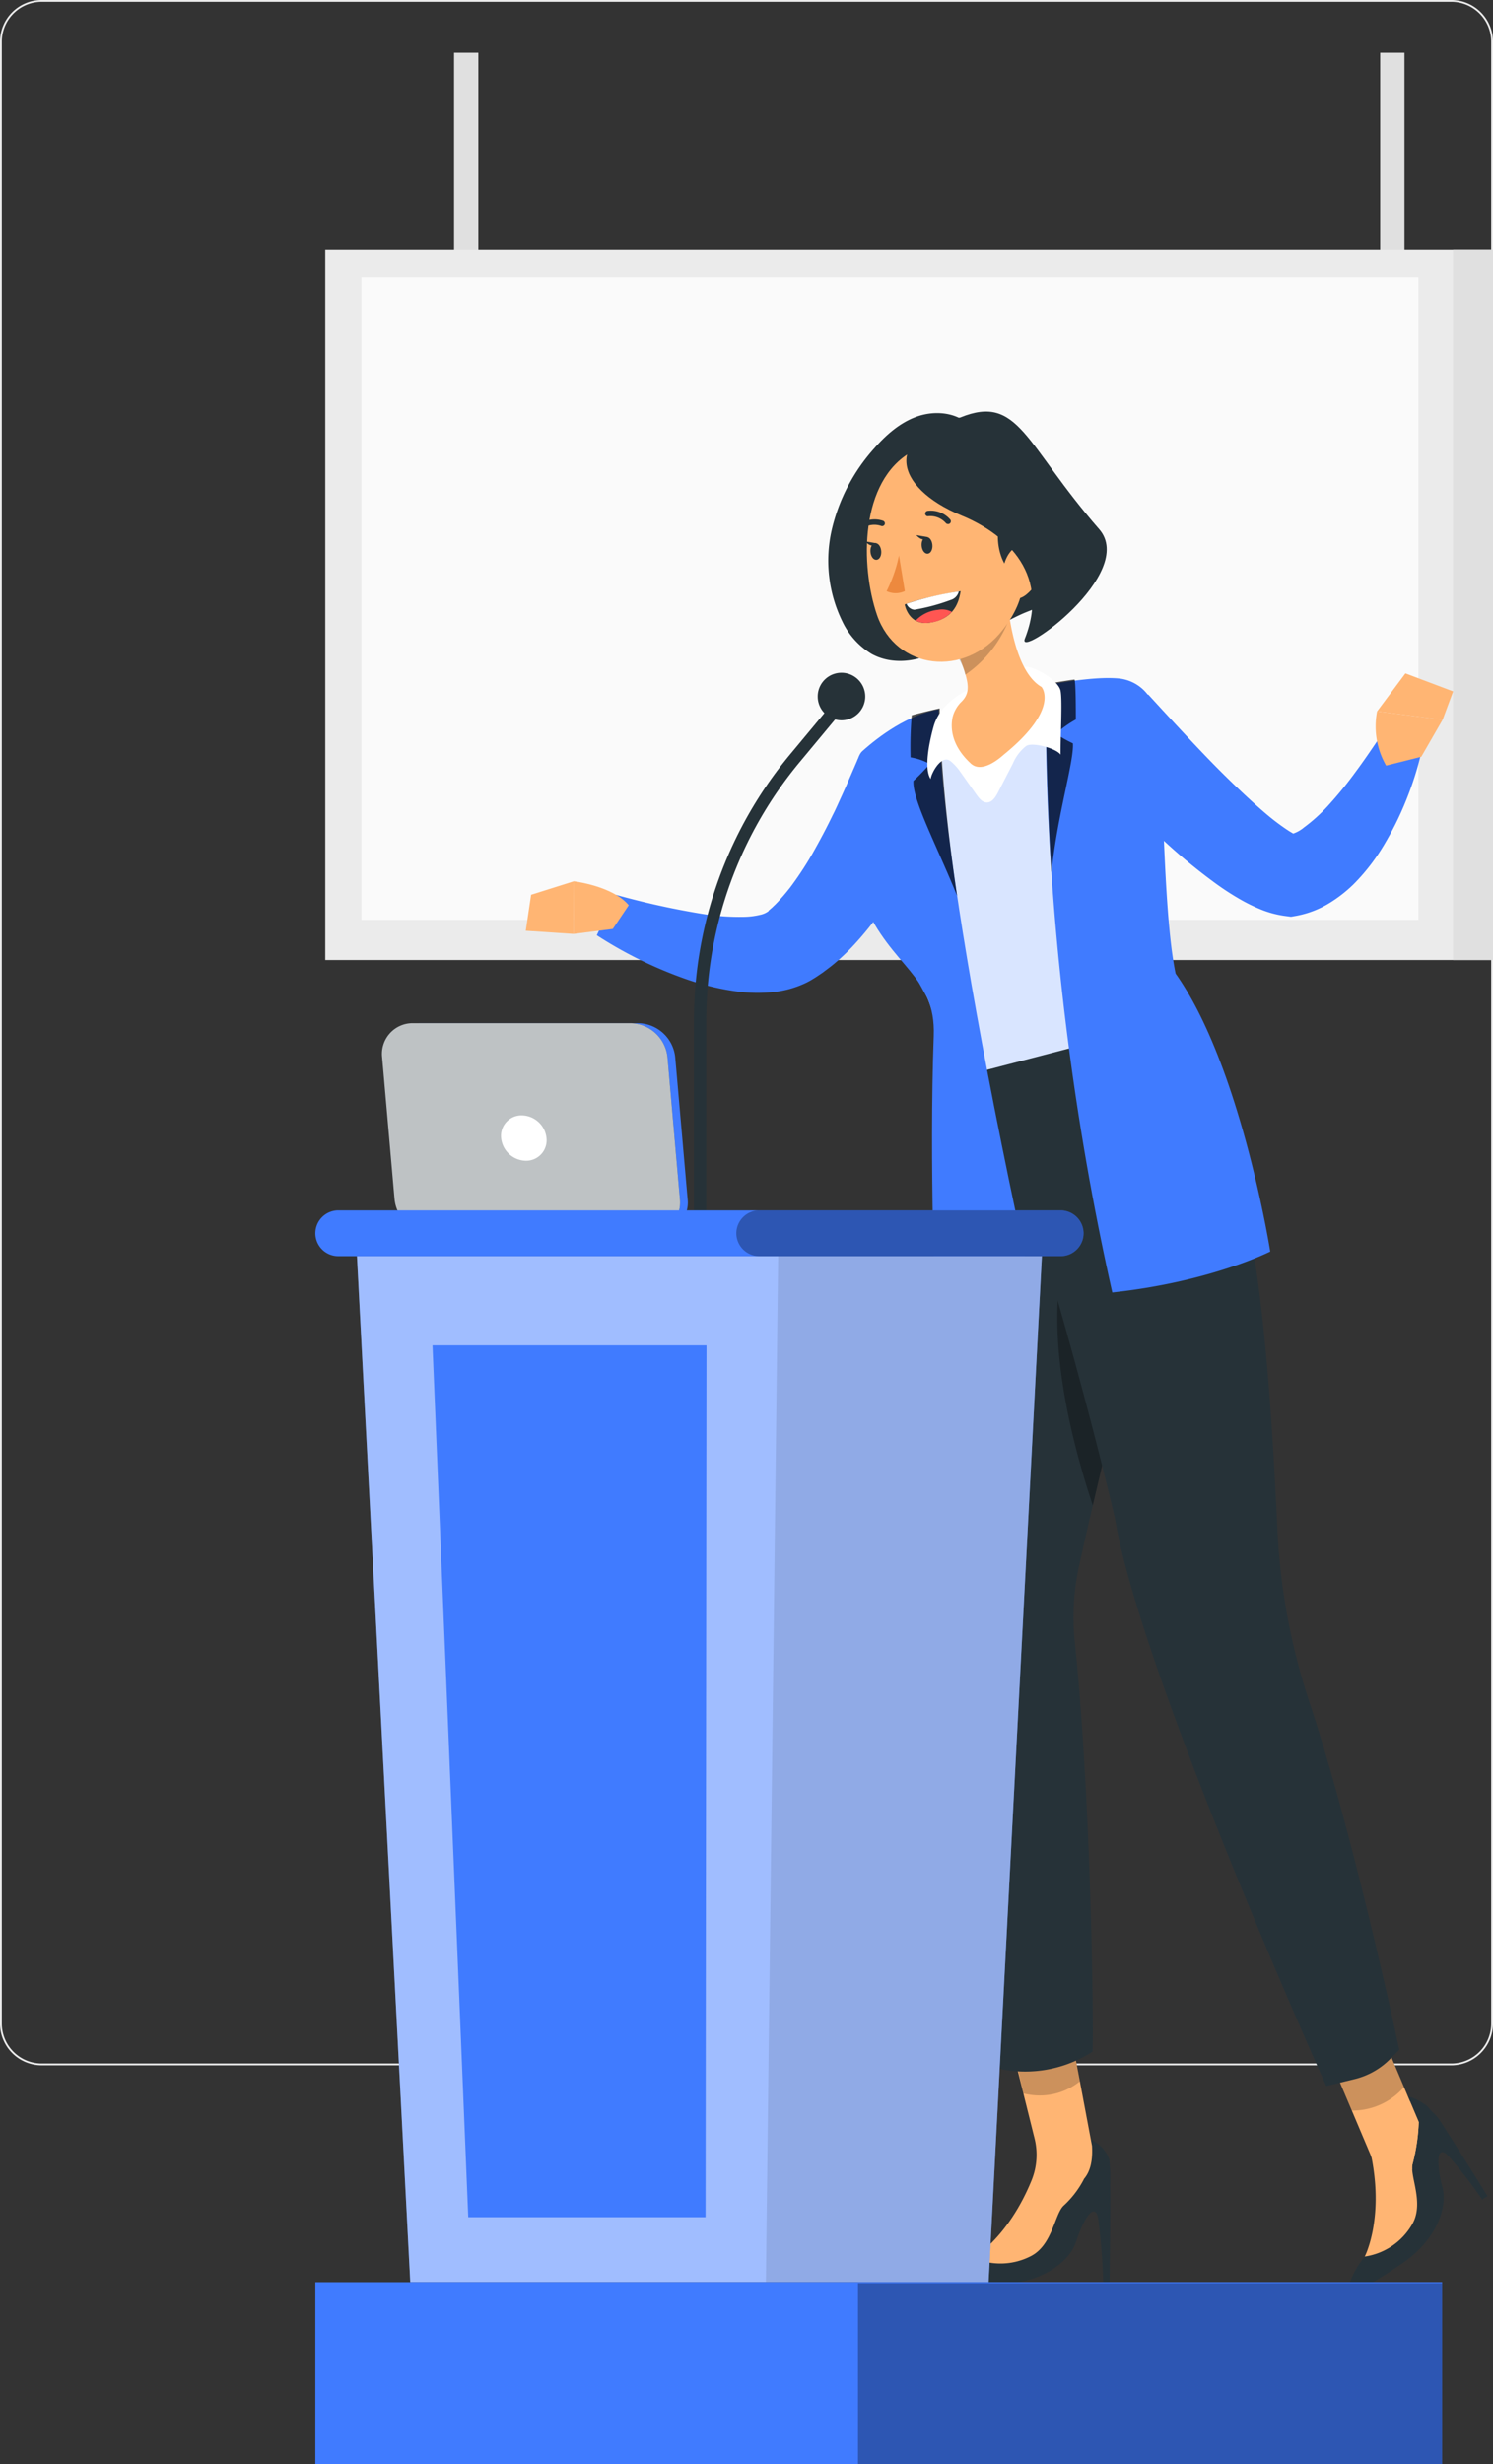 <svg xmlns="http://www.w3.org/2000/svg" width="346.838" height="572.313" viewBox="0 0 346.838 572.313">
  <rect x="0" y="0" width="346.838" height="572.313" fill="#333333" stroke="none"/>
  <g id="Grupo_88685" data-name="Grupo 88685" transform="translate(-254.505 -54.953)">
    <g id="Background_Complete" data-name="Background Complete" transform="translate(254.505 54.953)">
      <path id="Trazado_128453" data-name="Trazado 128453" d="M591.661,534.637H264.184a9.691,9.691,0,0,1-9.679-9.68V64.632a9.689,9.689,0,0,1,9.679-9.679H591.661a9.691,9.691,0,0,1,9.682,9.679V524.957A9.692,9.692,0,0,1,591.661,534.637ZM264.184,55.377a9.265,9.265,0,0,0-9.255,9.255V524.957a9.265,9.265,0,0,0,9.255,9.256H591.661a9.267,9.267,0,0,0,9.258-9.256V64.632a9.267,9.267,0,0,0-9.258-9.255Z" transform="translate(-254.505 -54.953)" fill="#ebebeb"/>
      <g id="Grupo_88661" data-name="Grupo 88661" transform="translate(75.561 12.263)">
        <rect id="Rectángulo_26086" data-name="Rectángulo 26086" width="5.642" height="49.301" transform="translate(29.921)" fill="#e0e0e0"/>
        <rect id="Rectángulo_26087" data-name="Rectángulo 26087" width="5.642" height="49.301" transform="translate(245.067)" fill="#e0e0e0"/>
        <rect id="Rectángulo_26088" data-name="Rectángulo 26088" width="271.277" height="164.891" transform="translate(0 45.82)" fill="#ebebeb"/>
        <rect id="Rectángulo_26089" data-name="Rectángulo 26089" width="245.547" height="149.252" transform="translate(8.407 52.128)" fill="#fafafa"/>
        <rect id="Rectángulo_26090" data-name="Rectángulo 26090" width="9.263" height="164.891" transform="translate(262.014 45.82)" fill="#e0e0e0"/>
      </g>
    </g>
    <g id="Character" transform="translate(376.643 150.536)">
      <g id="Grupo_88677" data-name="Grupo 88677">
        <g id="Grupo_88676" data-name="Grupo 88676">
          <g id="Grupo_88675" data-name="Grupo 88675">
            <g id="Character--inject-166" transform="translate(0 60.815)">
              <path id="Trazado_128454" data-name="Trazado 128454" d="M414.737,170.434c-.415,1.145-.729,1.976-1.116,2.947s-.758,1.832-1.158,2.732c-.773,1.818-1.645,3.592-2.518,5.351a102.171,102.171,0,0,1-5.98,10.372,76.168,76.168,0,0,1-7.64,9.9,49.734,49.734,0,0,1-4.822,4.649c-.872.744-1.83,1.431-2.79,2.161l-1.53,1.029-1,.616c-.371.229-.743.416-1.116.616a23.273,23.273,0,0,1-8.454,2.3,36.142,36.142,0,0,1-7.153-.114,60.6,60.6,0,0,1-12.233-2.863,97.226,97.226,0,0,1-20.972-10.272l4.42-9.4a186.61,186.61,0,0,0,20.3,4.464,53.494,53.494,0,0,0,9.4.658,17.48,17.48,0,0,0,3.777-.458,5,5,0,0,0,2-.872v-.086l.142-.129.687-.6c.458-.444.931-.873,1.431-1.431.929-.987,1.859-2.088,2.775-3.261a78.2,78.2,0,0,0,5.193-7.9c1.618-2.863,3.192-5.795,4.65-8.827.745-1.431,1.431-3.048,2.145-4.579l1.031-2.288,2.722-6.283Z" transform="translate(-319.753 -139.032)" fill="#407bff"/>
              <path id="Trazado_128455" data-name="Trazado 128455" d="M342.171,186.721l-9.08,1.153V175.647s9,1.045,12.787,5.561Z" transform="translate(-321.954 -127.359)" fill="#ffb573"/>
              <path id="Trazado_128456" data-name="Trazado 128456" d="M326.524,187.142l1.246-8.364,9.922-3.131-.031,12.227Z" transform="translate(-326.524 -127.358)" fill="#ffb573"/>
              <g id="Grupo_88664" data-name="Grupo 88664" transform="translate(187.187 316.859)">
                <g id="Grupo_88663" data-name="Grupo 88663" transform="translate(4.142 13.584)">
                  <path id="Trazado_128457" data-name="Trazado 128457" d="M439.522,385.159a20.328,20.328,0,0,1,3.392-5.885h0s5.7-10.956,0-29.272l8.173-7.923c2.22-.351,4.557.909,6.348,2.266,1.238,1.576,2.147,1.984,3.168,3.707,3.392,5.223,10.837,17.2,10.837,17.2l-1.238.78a107.666,107.666,0,0,0-7.886-10.175c-2.951-3-2.629,2.595-1.357,7.309s-1.442,12.363-9.328,17.688C442.49,387.092,438.4,389.144,439.522,385.159Z" transform="translate(-439.341 -342.02)" fill="#263238"/>
                  <g id="Grupo_88662" data-name="Grupo 88662" transform="translate(3.576 1.221)">
                    <path id="Trazado_128458" data-name="Trazado 128458" d="M452.473,358.5c.153,3.154,2.544,8.6-.068,12.889a15.283,15.283,0,0,1-10.956,7.394s4.46-8.53,1.56-23.132a59.4,59.4,0,0,0-1.56-6.139s7.14-5.834,10.515-6.767l2.035,4.8a44.32,44.32,0,0,1-1.408,9.633A3.6,3.6,0,0,0,452.473,358.5Z" transform="translate(-441.45 -342.74)" fill="#ffb573"/>
                  </g>
                </g>
                <path id="Trazado_128459" data-name="Trazado 128459" d="M457.166,353.615a44.32,44.32,0,0,1-1.408,9.633,3.6,3.6,0,0,0-.119,1.323l-6.852,3.307-2.612-6.156L436.9,339.793l11.973-5.783,6.258,14.805Z" transform="translate(-436.898 -334.01)" fill="#ffb573"/>
                <path id="Trazado_128460" data-name="Trazado 128460" d="M448.874,334.018,436.9,339.789l4.721,11.149h.156a15.833,15.833,0,0,0,11.955-5.452h0Z" transform="translate(-436.899 -334.004)" opacity="0.2" style="isolation: isolate"/>
              </g>
              <g id="Grupo_88667" data-name="Grupo 88667" transform="translate(96.98 309.068)">
                <g id="Grupo_88665" data-name="Grupo 88665" transform="translate(0 31.393)">
                  <path id="Trazado_128461" data-name="Trazado 128461" d="M384.689,378.555a20.454,20.454,0,0,1,6.037-3.1h0s10.7-6.156,15.772-24.659l11.363-2.866a8.182,8.182,0,0,1,4.443,4.715,44.069,44.069,0,0,1,.187,6c.1,6.258-.136,22.471-.136,22.471H420.88a145.346,145.346,0,0,0-1.187-14.873c-.865-4.121-3.612.746-5.088,5.41s-7.869,9.633-17.4,9.87C386.063,381.76,381.535,381.269,384.689,378.555Z" transform="translate(-383.709 -347.927)" fill="#263238"/>
                </g>
                <g id="Grupo_88666" data-name="Grupo 88666" transform="translate(7.023)">
                  <path id="Trazado_128462" data-name="Trazado 128462" d="M413.56,366.775a22.039,22.039,0,0,1-4.664,6.173c-2.2,1.849-2.612,9.311-7.835,11.871a15.41,15.41,0,0,1-13.211.322s8.066-4.642,13.511-18a15.762,15.762,0,0,0,.68-9.741l-5.2-20.9,13.822-2.493,4.732,25.15C415.6,362.773,414.917,365.164,413.56,366.775Z" transform="translate(-387.85 -326.219)" fill="#ffb573"/>
                  <path id="Trazado_128463" data-name="Trazado 128463" d="M392.267,331.711l4.113,18.484,1.224.217a14.824,14.824,0,0,0,11.9-3.064h0l-3.232-17.931Z" transform="translate(-384.776 -329.416)" opacity="0.2" style="isolation: isolate"/>
                </g>
              </g>
              <g id="Grupo_88669" data-name="Grupo 88669" transform="translate(76.362 2.315)">
                <path id="Trazado_128464" data-name="Trazado 128464" d="M439,164.651q-.056-.8-.188-1.591a17.338,17.338,0,0,0-19.927-14.288h-.3c-1.174.2-2.361.414-3.533.658a173.036,173.036,0,0,0-23.663,6.009c-1.316.414-2.661.914-3.977,1.43-1.789.7-3.563,1.416-5.251,2.132a17.34,17.34,0,0,0-10.014,20.473c2.408,8.944,5.634,23.273,16.384,42.211,2.473,4.358,3.256,13.388,5.432,18.8l52.1-13.2.086.1C442.747,211.046,440.315,182.977,439,164.651Z" transform="translate(-371.551 -148.538)" fill="#407bff"/>
                <g id="Grupo_88668" data-name="Grupo 88668">
                  <path id="Trazado_128465" data-name="Trazado 128465" d="M439,164.651q-.056-.8-.188-1.591a17.338,17.338,0,0,0-19.927-14.288h-.3c-1.174.2-2.361.414-3.533.658a173.036,173.036,0,0,0-23.663,6.009c-1.316.414-2.661.914-3.977,1.43-1.789.7-3.563,1.416-5.251,2.132a17.34,17.34,0,0,0-10.014,20.473c2.452,9.11,7.633,19.691,16.74,43.127,1.675,4.311,3.1,12.96,5.076,17.889l52.1-13.2.086.1C442.747,211.046,440.315,182.977,439,164.651Z" transform="translate(-371.551 -148.538)" fill="#fff" opacity="0.8"/>
                </g>
              </g>
              <path id="Trazado_128466" data-name="Trazado 128466" d="M386.771,207.23S382,271.177,381.885,322.909c-.086,41.129,16.4,114.21,16.4,114.21a28.7,28.7,0,0,0,21.3-4c.438,3.049.095-55.572-4.033-95.1a55.735,55.735,0,0,1,.987-17.766c11.96-54.393,28.186-104.753,12.085-123.927Z" transform="translate(-287.998 -112.966)" fill="#263238"/>
              <path id="Trazado_128467" data-name="Trazado 128467" d="M401.567,230.809l21.1-13.433c-1.945,20.514-8.669,46.5-15.092,74.206C400.494,270.18,396.6,247.662,401.567,230.809Z" transform="translate(-275.854 -98.319)" opacity="0.3" style="isolation: isolate"/>
              <path id="Trazado_128468" data-name="Trazado 128468" d="M390.374,208.342s16.913,51.371,28.6,100.81c5.768,35.667,49.08,131.834,49.08,131.834l6.582-1.6a17.381,17.381,0,0,0,8.239-4.652l2.144-2.162s-10.257-48.61-20.844-80.629a149.912,149.912,0,0,1-7.46-40.015c-2.379-50.5-6.439-99.569-26.11-115.5Z" transform="translate(-282.09 -112.895)" fill="#263238"/>
              <path id="Trazado_128469" data-name="Trazado 128469" d="M397.91,149.433s-2.534,61.8,15.279,141.088c22.89-2.474,36.695-9.514,36.695-9.514s-6.806-43.142-21.988-64.558c-3.176-15.394-2.6-48.561-4.635-60.563a9.671,9.671,0,0,0-8.7-7.983C410.155,147.53,404.075,148.374,397.91,149.433Z" transform="translate(-276.932 -146.729)" fill="#407bff"/>
              <path id="Trazado_128470" data-name="Trazado 128470" d="M391.286,152.109s-1.6,29.314,22.432,137.8c-7.225,4.292-23.163,3.721-23.163,3.721s-1.5-36.459-.417-65.676c.524-14.2-9.831-15.8-16.377-31.154-3.719-17.968-2.719-32.779-.243-34.973C377.48,158.275,384.062,153.383,391.286,152.109Z" transform="translate(-295.358 -143.739)" fill="#407bff"/>
              <path id="Trazado_128471" data-name="Trazado 128471" d="M397.7,149.134s.148,25.23,1.431,43.648c1.287-13.133,5.279-25.837,4.964-29.943a30.67,30.67,0,0,1-3.948-2.218,24.111,24.111,0,0,1,4.635-3.319c0-1.874,0-8.725-.315-9.283C400.817,148.518,397.7,149.134,397.7,149.134Z" transform="translate(-276.993 -146.586)" opacity="0.7" style="isolation: isolate"/>
              <path id="Trazado_128472" data-name="Trazado 128472" d="M386.014,151.974s-.1,15.836,4.048,43.534c-4.621-11.446-10.415-22.3-10.143-26.7,2.032-1.874,3.806-3.921,3.806-3.921a13.6,13.6,0,0,0-4.477-1.545,86.959,86.959,0,0,1,.271-9.77C383.024,152.6,386.014,151.974,386.014,151.974Z" transform="translate(-289.857 -143.833)" opacity="0.7" style="isolation: isolate"/>
              <g id="Grupo_88670" data-name="Grupo 88670" transform="translate(128.72)">
                <path id="Trazado_128473" data-name="Trazado 128473" d="M418.3,150.066c2.876,3.132,5.909,6.438,8.927,9.657s6.051,6.409,9.127,9.428,6.194,5.966,9.27,8.583a53.04,53.04,0,0,0,4.492,3.448c.7.487,1.358.887,1.889,1.189s.9.414.672.414h-2.661a7.9,7.9,0,0,0,4.506-1.86,38.944,38.944,0,0,0,6.109-5.636,89.41,89.41,0,0,0,5.88-7.282c1.9-2.547,3.777-5.335,5.522-7.9l9.614,3.862a74.988,74.988,0,0,1-3.348,10.472,73.388,73.388,0,0,1-4.893,10.014,47.2,47.2,0,0,1-7.354,9.643,31.666,31.666,0,0,1-5.593,4.377,22.547,22.547,0,0,1-7.825,3.005l-1.145.2-1.516-.2a23.077,23.077,0,0,1-5.824-1.618,38.309,38.309,0,0,1-4.135-2.016,62.941,62.941,0,0,1-6.694-4.377,131.893,131.893,0,0,1-11.288-9.343c-3.534-3.205-6.882-6.551-10.143-9.914s-6.367-6.78-9.472-10.515Z" transform="translate(-402.424 -145.161)" fill="#407bff"/>
                <path id="Trazado_128474" data-name="Trazado 128474" d="M445.377,164.975a18.3,18.3,0,0,1-2.1-12.6l15.229,1.933-4.964,8.615Z" transform="translate(-374.227 -143.553)" fill="#ffb573"/>
                <path id="Trazado_128475" data-name="Trazado 128475" d="M458.369,157.93,443.139,156l6.581-8.823,11.087,4.185Z" transform="translate(-374.09 -147.174)" fill="#ffb573"/>
              </g>
            </g>
            <g id="Grupo_88672" data-name="Grupo 88672" transform="translate(93.297 45.154)">
              <path id="Trazado_128476" data-name="Trazado 128476" d="M382.955,160.24c-.96,3.487-2.279,9.728-.646,12.105.112-1.362,2.608-5.973,4.728-4.058a12.4,12.4,0,0,1,1.86,1.972q2.04,2.88,4.079,5.756c.594.836,1.34,1.759,2.364,1.777,1.219.022,2.023-1.218,2.583-2.3l3.46-6.711a10.172,10.172,0,0,1,3.126-4.121c1.464-.951,7.007.577,7.978,2.027-.054-3.994.449-12.5,0-14.807s-5.268-5.227-7.594-5.568a8.287,8.287,0,0,0-4.5,1.062C394.1,150.238,385.005,152.785,382.955,160.24Z" transform="translate(-381.537 -132.145)" fill="#fff"/>
              <g id="Grupo_88671" data-name="Grupo 88671" transform="translate(5.069)">
                <path id="Trazado_128477" data-name="Trazado 128477" d="M398.536,141.363c1.1,6.509,3.261,13.033,7.309,15.379,0,0,4.428,4.979-8.775,15.719-2.169,1.932-5.449,4.023-7.618,2.091-4.542-4.18-4.793-8.23-4.267-10.8a7.625,7.625,0,0,1,2.156-3.677c2.881-2.985.78-6.178-2.625-16.064l6.166-4.292a4.292,4.292,0,0,1,7.654,1.645Z" transform="translate(-384.393 -137.919)" fill="#ffb573"/>
                <path id="Trazado_128478" data-name="Trazado 128478" d="M391.028,139.681a4.292,4.292,0,0,1,7.5,1.116,27.679,27.679,0,0,1-10.27,13.12c-.385-2.624-2.564-5.174-3.651-7.582-.358-.794.677-1.572.246-2.332Z" transform="translate(-384.526 -137.939)" opacity="0.2" style="isolation: isolate"/>
              </g>
            </g>
            <g id="Grupo_88673" data-name="Grupo 88673" transform="translate(70.293 0.353)">
              <path id="Trazado_128479" data-name="Trazado 128479" d="M400.213,113.822c-3.205-2.6-7.871-2.858-11.754-1.457s-7.087,4.236-9.809,7.34a42.791,42.791,0,0,0-9.9,19,32.091,32.091,0,0,0,2.42,21.1,17.633,17.633,0,0,0,6.818,7.643c4.754,2.647,10.891,1.92,15.56-.875S401.573,159.2,404,154.33c3.166-6.358,8.151-21.959,1.83-33.2C402.819,115.772,400.213,113.822,400.213,113.822Z" transform="translate(-367.972 -111.522)" fill="#263238"/>
            </g>
            <path id="Trazado_128480" data-name="Trazado 128480" d="M398.371,147.931c-5.607,2.658-8.6,4.939-10,3.882-1.8-1.355,2.841-8.664,3.11-10.9a16.731,16.731,0,0,1,7.074-11.89,13.724,13.724,0,0,1,13.581-.958,9.826,9.826,0,0,1,5.144,6.243c.641,2.781-1.681,4.713-3.6,6.477C409.466,144.651,403.546,145.479,398.371,147.931Z" transform="translate(-283.773 -100.609)" fill="#263238"/>
            <path id="Trazado_128481" data-name="Trazado 128481" d="M409.757,132.79c.466,13.232.956,18.818-4.913,26.358-8.829,11.327-24.837,9.358-29.231-3.4-3.919-11.475-4.041-31.179,8.084-37.963S409.278,119.539,409.757,132.79Z" transform="translate(-294.007 -108.472)" fill="#ffb573"/>
            <path id="Trazado_128482" data-name="Trazado 128482" d="M392.488,126.378c-2.595,1.5-1.448,13.9,4.886,13.035S401,121.47,392.488,126.378Z" transform="translate(-281.519 -101.446)" fill="#263238"/>
            <path id="Trazado_128483" data-name="Trazado 128483" d="M400.953,134.786a9.913,9.913,0,0,1-3.706,6.431c-2.693,2.062-5.2-.039-5.435-3.258-.205-2.937.931-7.432,4.1-8.235S401.374,131.664,400.953,134.786Z" transform="translate(-281.105 -98.6)" fill="#ffb573"/>
            <path id="Trazado_128484" data-name="Trazado 128484" d="M391.214,112.679c-17.807,4.28-15.73,16.164.288,22.8,8.9,3.65,20.977,12.6,14.688,28.581-2,5.086,26.221-15.173,17.251-25.435C406.187,118.886,404.8,107.159,391.214,112.679Z" transform="translate(-290.243 -111.314)" fill="#263238"/>
            <path id="Trazado_128485" data-name="Trazado 128485" d="M383.252,130.287c.107,1.063-.344,2-1.055,2.083s-1.328-.721-1.435-1.784.346-2.016,1.055-2.084S383.147,129.211,383.252,130.287Z" transform="translate(-288.79 -99.355)" fill="#263238"/>
            <path id="Trazado_128486" data-name="Trazado 128486" d="M376.243,131.128c.107,1.063-.344,2-1.057,2.083s-1.33-.707-1.435-1.786.346-2,1.057-2.083S376.138,130.05,376.243,131.128Z" transform="translate(-293.668 -98.771)" fill="#263238"/>
            <path id="Trazado_128487" data-name="Trazado 128487" d="M375.618,129.538l-2.593-.446S374.521,130.946,375.618,129.538Z" transform="translate(-294.163 -98.942)" fill="#263238"/>
            <path id="Trazado_128488" data-name="Trazado 128488" d="M378.829,131.025a32.757,32.757,0,0,1-2.878,8.288,4.953,4.953,0,0,0,4.241-.01Z" transform="translate(-292.127 -97.596)" fill="#ed893e"/>
            <path id="Trazado_128489" data-name="Trazado 128489" d="M386.328,127.96a.481.481,0,0,1-.276-.165,4.825,4.825,0,0,0-4.077-1.616.616.616,0,0,1-.724-.483l0-.019a.646.646,0,0,1,.519-.739,5.965,5.965,0,0,1,5.274,2,.644.644,0,0,1-.037.894A.619.619,0,0,1,386.328,127.96Z" transform="translate(-288.448 -101.868)" fill="#263238"/>
            <path id="Trazado_128490" data-name="Trazado 128490" d="M372.217,128.24l-.07-.1a.631.631,0,0,1,.149-.875,6.068,6.068,0,0,1,5.617-.833.657.657,0,0,1,.32.838.643.643,0,0,1-.814.339,4.836,4.836,0,0,0-4.472.683A.615.615,0,0,1,372.217,128.24Z" transform="translate(-294.853 -101.033)" fill="#263238"/>
            <path id="Trazado_128491" data-name="Trazado 128491" d="M382.622,128.688l-2.595-.446S381.519,130.111,382.622,128.688Z" transform="translate(-289.29 -99.533)" fill="#263238"/>
            <g id="Grupo_88674" data-name="Grupo 88674" transform="translate(88.025 41.717)">
              <path id="Trazado_128492" data-name="Trazado 128492" d="M378.428,139.01s3.3-1.477,13-3.1c-.526,3.49-2.164,6.522-7.147,7.314S378.428,139.01,378.428,139.01Z" transform="translate(-378.428 -135.912)" fill="#263238"/>
              <path id="Trazado_128493" data-name="Trazado 128493" d="M385.066,138.514a8.214,8.214,0,0,0-5.128,2.493,4.924,4.924,0,0,0,3.288.466,8.161,8.161,0,0,0,5.117-2.491A4.89,4.89,0,0,0,385.066,138.514Z" transform="translate(-377.377 -134.174)" fill="#ff5652"/>
              <path id="Trazado_128494" data-name="Trazado 128494" d="M378.683,138.811a2.191,2.191,0,0,0,1.811,1.386,45.653,45.653,0,0,0,8.43-2.261,2.7,2.7,0,0,0,1.894-1.981A72.245,72.245,0,0,0,378.683,138.811Z" transform="translate(-378.251 -135.882)" fill="#fff"/>
            </g>
          </g>
        </g>
      </g>
    </g>
    <g id="Platform" transform="translate(327.763 211.21)">
      <g id="Grupo_88684" data-name="Grupo 88684">
        <g id="Grupo_88681" data-name="Grupo 88681" transform="translate(15.484 81.377)">
          <g id="Grupo_88680" data-name="Grupo 88680">
            <path id="Trazado_128495" data-name="Trazado 128495" d="M369.887,243.876H319.4a8.8,8.8,0,0,1-8.595-7.9l-2.886-32.994a7.128,7.128,0,0,1,7.213-7.9h50.482a8.8,8.8,0,0,1,8.595,7.9l2.886,32.994A7.126,7.126,0,0,1,369.887,243.876Z" transform="translate(-306.094 -195.074)" fill="#407bff"/>
            <g id="Grupo_88679" data-name="Grupo 88679">
              <g id="Grupo_88678" data-name="Grupo 88678">
                <path id="Trazado_128496" data-name="Trazado 128496" d="M368.828,243.876H318.346a8.8,8.8,0,0,1-8.6-7.9l-2.886-32.994a7.128,7.128,0,0,1,7.213-7.9h50.482a8.8,8.8,0,0,1,8.595,7.9l2.887,32.994A7.124,7.124,0,0,1,368.828,243.876Z" transform="translate(-306.832 -195.074)" fill="#263238"/>
              </g>
              <path id="Trazado_128497" data-name="Trazado 128497" d="M368.828,243.876H318.346a8.8,8.8,0,0,1-8.6-7.9l-2.886-32.994a7.128,7.128,0,0,1,7.213-7.9h50.482a8.8,8.8,0,0,1,8.595,7.9l2.887,32.994A7.124,7.124,0,0,1,368.828,243.876Z" transform="translate(-306.832 -195.074)" fill="#fff" opacity="0.7" style="isolation: isolate"/>
            </g>
          </g>
          <path id="Trazado_128498" data-name="Trazado 128498" d="M333.7,212.972a4.751,4.751,0,0,1-4.808,5.269,5.869,5.869,0,0,1-5.73-5.269,4.752,4.752,0,0,1,4.81-5.269A5.864,5.864,0,0,1,333.7,212.972Z" transform="translate(-295.484 -186.285)" fill="#fff"/>
        </g>
        <g id="Grupo_88683" data-name="Grupo 88683" transform="translate(87.952)">
          <g id="Grupo_88682" data-name="Grupo 88682" transform="translate(0 2.291)">
            <path id="Trazado_128499" data-name="Trazado 128499" d="M352.424,276.328h-2.861V226.879a96.78,96.78,0,0,1,22.318-61.752l13.871-16.686,2.2,1.83-13.873,16.684a93.915,93.915,0,0,0-21.657,59.923Z" transform="translate(-349.563 -148.441)" fill="#263238"/>
          </g>
          <path id="Trazado_128500" data-name="Trazado 128500" d="M377.555,152.608a5.519,5.519,0,1,1-5.518-5.518A5.519,5.519,0,0,1,377.555,152.608Z" transform="translate(-337.765 -147.09)" fill="#263238"/>
        </g>
        <g id="Cabinet--inject-166" transform="translate(0 124.863)">
          <path id="Trazado_128501" data-name="Trazado 128501" d="M303.4,226.984H462.518l-12.381,238.3H315.785Z" transform="translate(-293.734 -216.354)" fill="#407bff"/>
          <path id="Trazado_128502" data-name="Trazado 128502" d="M303.4,226.984H462.518l-12.381,238.3H315.785Z" transform="translate(-293.734 -216.354)" fill="#fff" opacity="0.5"/>
          <path id="Trazado_128503" data-name="Trazado 128503" d="M362.263,226.984h61.273l-12.381,238.3H359.418Z" transform="translate(-254.753 -216.354)" opacity="0.1" style="isolation: isolate"/>
          <path id="Trazado_128504" data-name="Trazado 128504" d="M322.052,441.686h55.127L377.4,239.2H313.75Z" transform="translate(-286.534 -207.85)" fill="#407bff"/>
          <path id="Trazado_128505" data-name="Trazado 128505" d="M470.85,231.346H303.008a5.321,5.321,0,0,1-5.306-5.308h0a5.336,5.336,0,0,1,5.306-5.322H470.85a5.351,5.351,0,0,1,5.322,5.322h0A5.337,5.337,0,0,1,470.85,231.346Z" transform="translate(-297.702 -220.716)" fill="#407bff"/>
          <path id="Trazado_128506" data-name="Trazado 128506" d="M430.719,231.346H360.69a5.337,5.337,0,0,1-5.322-5.308h0a5.351,5.351,0,0,1,5.322-5.322h70.029a5.351,5.351,0,0,1,5.322,5.322h0A5.337,5.337,0,0,1,430.719,231.346Z" transform="translate(-257.571 -220.716)" opacity="0.3" style="isolation: isolate"/>
        </g>
        <rect id="Rectángulo_26091" data-name="Rectángulo 26091" width="261.764" height="42.265" transform="translate(0 373.792)" fill="#407bff"/>
        <rect id="Rectángulo_26092" data-name="Rectángulo 26092" width="135.704" height="42.036" transform="translate(126.06 374.02)" opacity="0.3" style="isolation: isolate"/>
      </g>
    </g>
  </g>
</svg>
